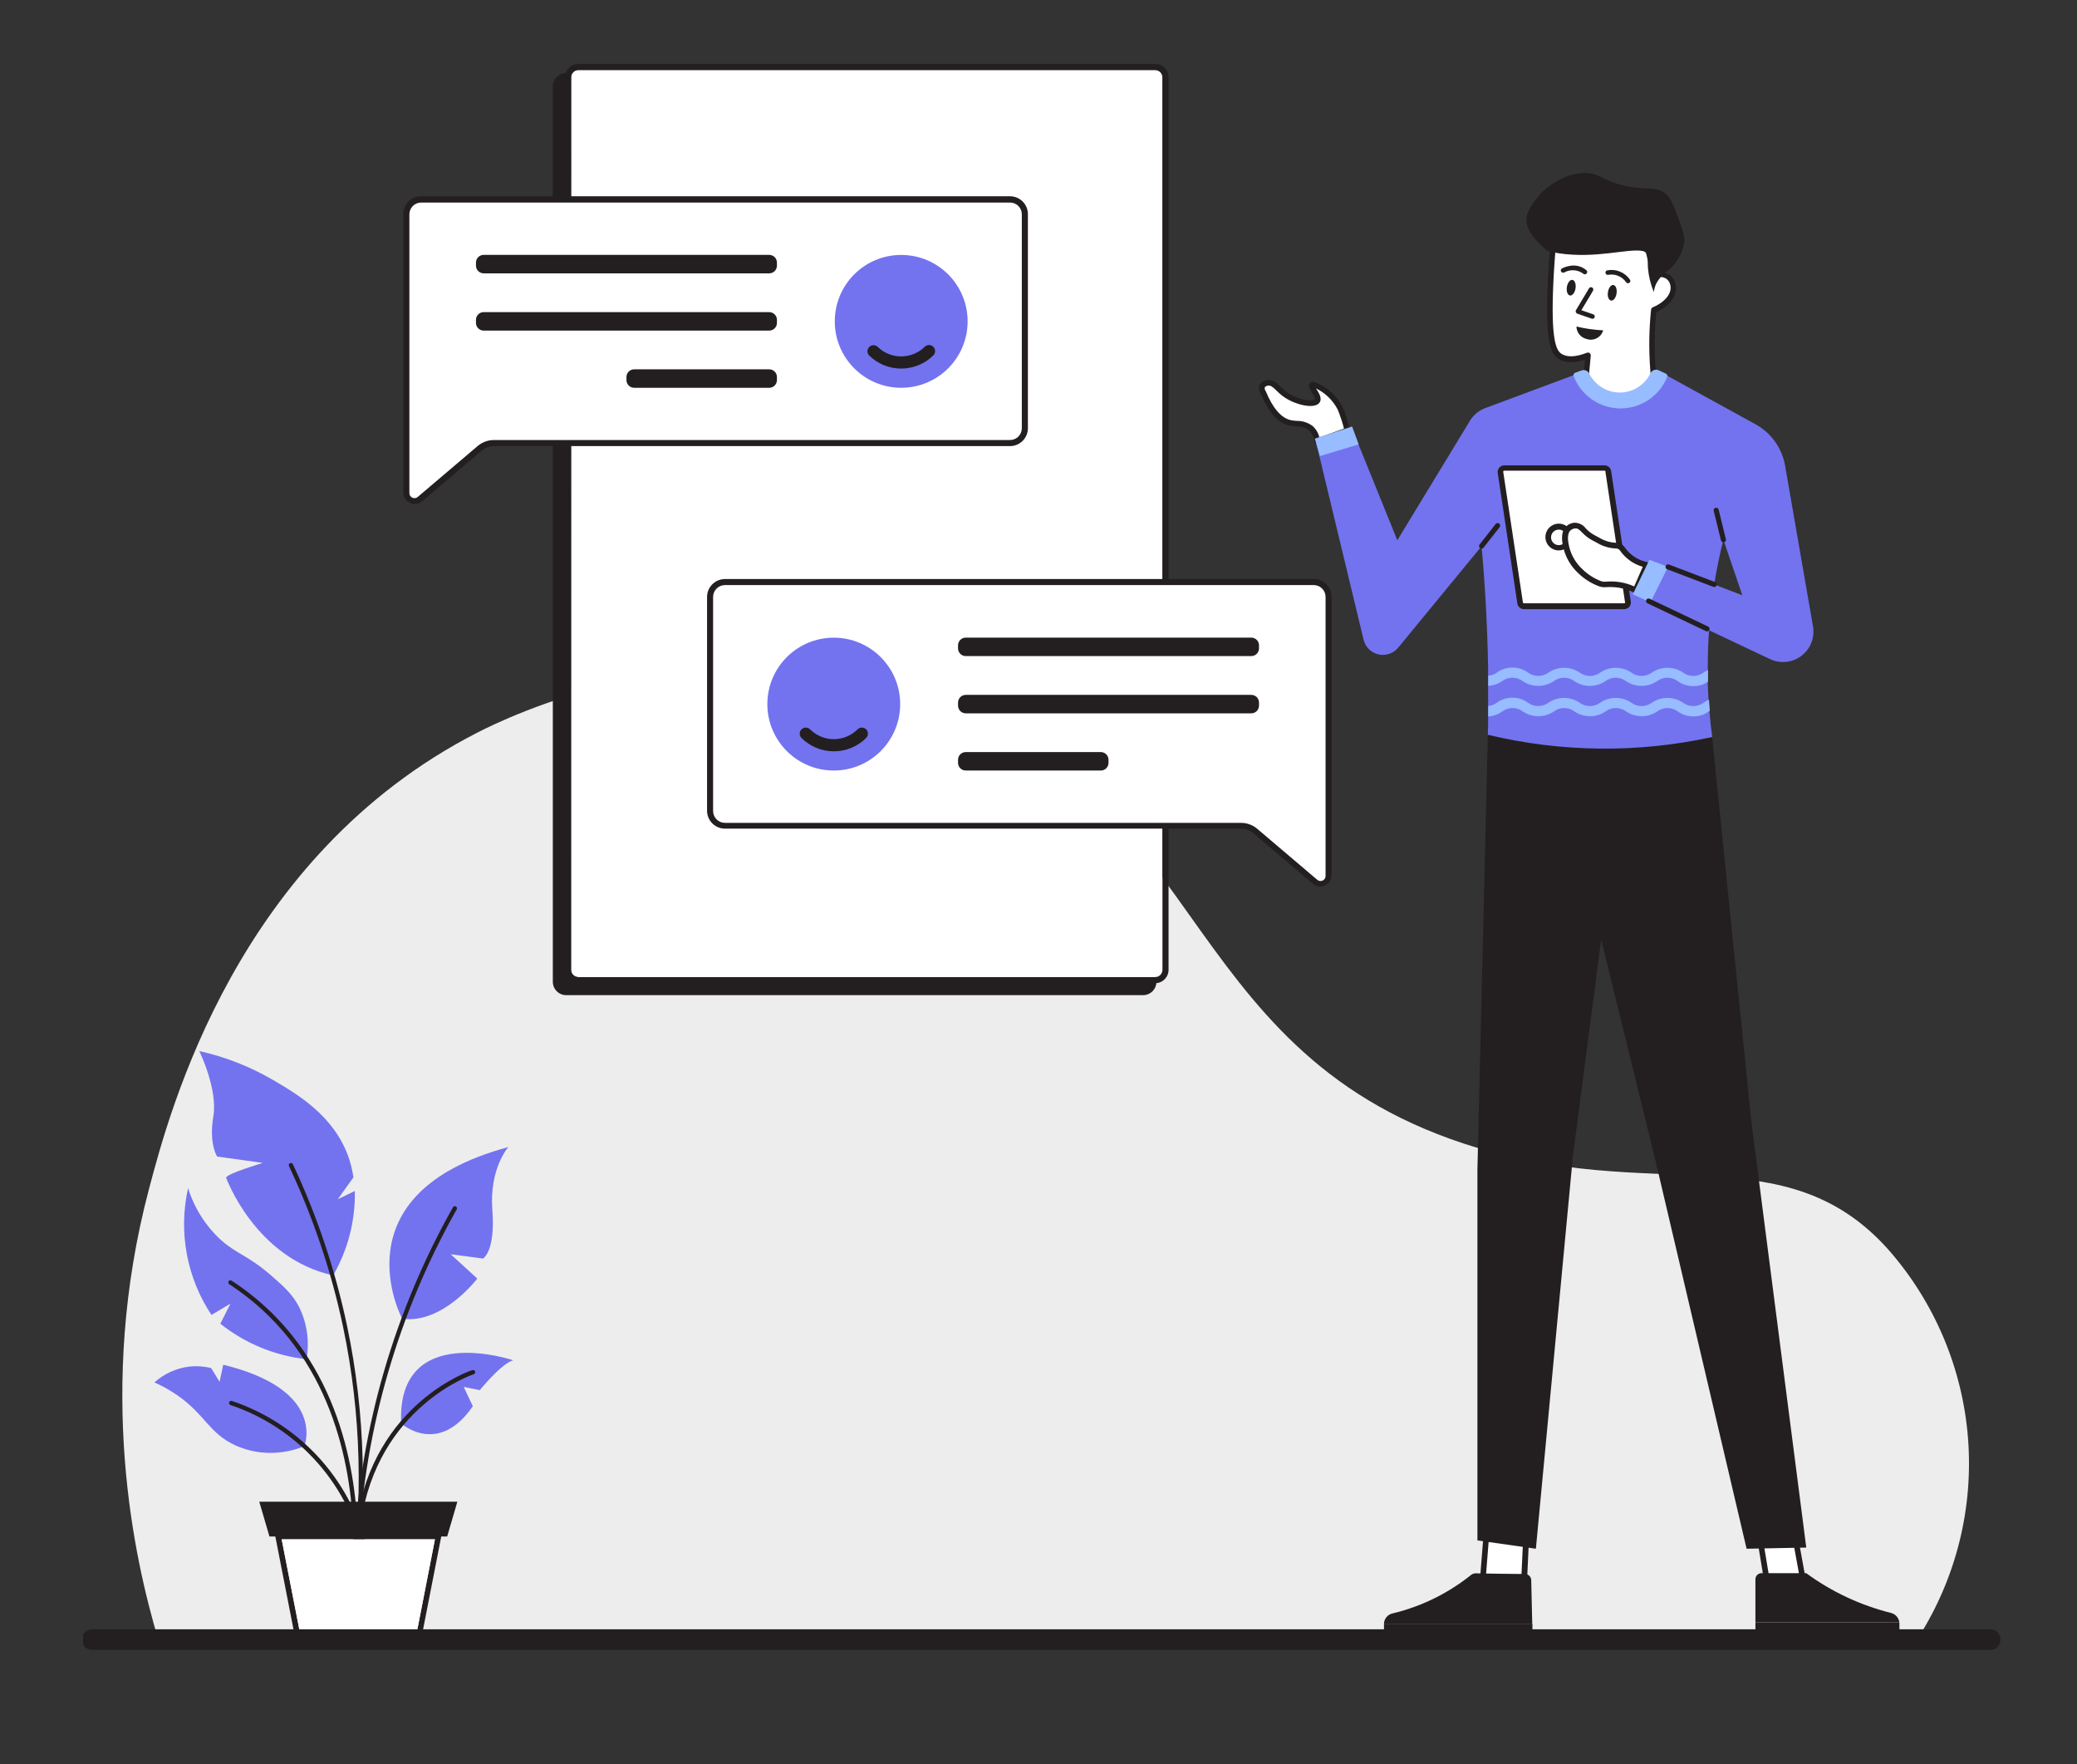 <svg width="325" height="276" viewBox="0 0 325 276" fill="none" xmlns="http://www.w3.org/2000/svg">
<rect x="0" y="0" width="325" height="276" fill="#333333" stroke="none"/>
<g clip-path="url(#clip0_1546_1280)">
<path d="M24.75 256.472C21.029 243.969 15.023 217.375 23.306 186.054C26.566 173.709 37.086 133.914 74.636 114.652C79.007 112.406 109.417 97.348 143.507 108.043C188.768 122.244 183.357 163.903 229.095 178.937C258.639 188.648 279.076 177.239 295.435 195.455C302.685 203.68 307.073 214.033 307.941 224.963C308.81 235.893 306.111 246.809 300.251 256.075L24.75 256.472Z" fill="#EDEDED"/>
<path d="M86.504 13.522V153.598C86.503 153.873 86.556 154.145 86.661 154.4C86.765 154.654 86.918 154.886 87.112 155.081C87.306 155.276 87.536 155.431 87.79 155.537C88.044 155.644 88.316 155.699 88.591 155.7H178.867C179.142 155.699 179.414 155.644 179.668 155.537C179.922 155.431 180.152 155.276 180.346 155.081C180.539 154.886 180.693 154.654 180.797 154.4C180.901 154.145 180.955 153.873 180.954 153.598V13.522C180.956 13.247 180.903 12.973 180.799 12.718C180.696 12.463 180.542 12.23 180.349 12.034C180.155 11.838 179.924 11.682 179.67 11.575C179.416 11.469 179.143 11.413 178.867 11.412H88.591C88.035 11.416 87.503 11.641 87.112 12.036C86.721 12.432 86.502 12.966 86.504 13.522Z" fill="#231F20"/>
<path d="M89.353 12.102V151.733C89.355 152.036 89.476 152.325 89.689 152.539C89.903 152.753 90.193 152.874 90.495 152.876H180.755C181.058 152.874 181.347 152.753 181.561 152.539C181.775 152.325 181.896 152.036 181.898 151.733V12.102C181.899 11.952 181.87 11.802 181.813 11.663C181.756 11.523 181.672 11.396 181.566 11.29C181.46 11.183 181.333 11.098 181.194 11.04C181.055 10.982 180.906 10.952 180.755 10.952H90.495C90.344 10.952 90.195 10.982 90.056 11.04C89.917 11.098 89.79 11.183 89.684 11.29C89.578 11.396 89.494 11.523 89.437 11.663C89.38 11.802 89.352 11.952 89.353 12.102Z" fill="white"/>
<path d="M88.425 12.102V151.733C88.427 152.288 88.648 152.82 89.04 153.212C89.433 153.604 89.964 153.826 90.519 153.828H180.755C181.311 153.828 181.844 153.607 182.236 153.214C182.629 152.821 182.85 152.289 182.85 151.733V12.102C182.851 11.827 182.798 11.553 182.693 11.298C182.588 11.043 182.434 10.812 182.239 10.616C182.045 10.421 181.813 10.266 181.559 10.16C181.304 10.054 181.031 10 180.755 10H90.495C89.943 10.008 89.416 10.233 89.029 10.627C88.642 11.02 88.424 11.55 88.425 12.102ZM89.377 12.102C89.376 11.952 89.404 11.802 89.461 11.663C89.518 11.523 89.602 11.396 89.708 11.289C89.815 11.182 89.941 11.098 90.08 11.04C90.219 10.982 90.368 10.952 90.519 10.952H180.755C180.906 10.952 181.055 10.982 181.194 11.04C181.334 11.098 181.46 11.182 181.566 11.289C181.672 11.396 181.756 11.523 181.813 11.663C181.87 11.802 181.899 11.952 181.898 12.102V151.733C181.896 152.036 181.775 152.325 181.561 152.539C181.347 152.753 181.058 152.874 180.755 152.876H90.495C90.193 152.874 89.903 152.753 89.69 152.539C89.476 152.325 89.355 152.036 89.353 151.733L89.377 12.102Z" fill="#231F20"/>
<path d="M63.584 33.508V77.055C63.585 77.303 63.656 77.546 63.789 77.755C63.923 77.964 64.114 78.13 64.339 78.235C64.564 78.339 64.814 78.376 65.06 78.343C65.306 78.31 65.537 78.207 65.727 78.047L75.064 70.113C75.691 69.595 76.48 69.314 77.294 69.32H158.049C158.664 69.32 159.253 69.076 159.688 68.641C160.122 68.207 160.366 67.618 160.366 67.003V33.508C160.366 32.892 160.122 32.303 159.688 31.867C159.254 31.431 158.665 31.185 158.049 31.183H65.901C65.286 31.185 64.697 31.431 64.263 31.867C63.828 32.303 63.584 32.892 63.584 33.508Z" fill="white"/>
<path d="M64.14 78.657C63.834 78.519 63.574 78.296 63.392 78.015C63.209 77.734 63.111 77.406 63.108 77.071V33.508C63.108 32.766 63.402 32.055 63.926 31.53C64.449 31.005 65.16 30.709 65.901 30.707H158.049C158.791 30.709 159.501 31.005 160.025 31.53C160.548 32.055 160.842 32.766 160.842 33.508V67.003C160.84 67.743 160.545 68.452 160.022 68.975C159.499 69.499 158.789 69.794 158.049 69.796H77.317C76.612 69.798 75.929 70.047 75.39 70.502L66.052 78.435C65.734 78.71 65.329 78.862 64.909 78.864C64.64 78.859 64.376 78.788 64.14 78.657ZM65.901 31.691C65.659 31.691 65.419 31.739 65.195 31.832C64.971 31.925 64.768 32.061 64.597 32.233C64.426 32.404 64.29 32.608 64.198 32.833C64.106 33.057 64.059 33.297 64.06 33.539V77.087C64.048 77.249 64.085 77.411 64.168 77.552C64.25 77.692 64.374 77.804 64.522 77.871C64.67 77.939 64.836 77.959 64.996 77.929C65.156 77.9 65.303 77.822 65.417 77.706L74.755 69.772C75.466 69.175 76.365 68.846 77.294 68.844H158.049C158.538 68.844 159.006 68.65 159.351 68.305C159.696 67.959 159.89 67.491 159.89 67.003V33.508C159.884 33.024 159.687 32.562 159.343 32.221C158.998 31.881 158.533 31.691 158.049 31.691H65.901Z" fill="#231F20"/>
<path d="M141.016 60.672C146.756 60.672 151.409 56.019 151.409 50.279C151.409 44.539 146.756 39.886 141.016 39.886C135.276 39.886 130.623 44.539 130.623 50.279C130.623 56.019 135.276 60.672 141.016 60.672Z" fill="#7373EF"/>
<path d="M141.016 57.665C141.956 57.666 142.887 57.482 143.756 57.123C144.624 56.763 145.413 56.236 146.078 55.571C146.241 55.389 146.329 55.152 146.322 54.907C146.315 54.663 146.215 54.431 146.042 54.258C145.868 54.086 145.635 53.987 145.391 53.982C145.147 53.976 144.91 54.065 144.729 54.23C143.742 55.213 142.405 55.765 141.012 55.765C139.619 55.765 138.282 55.213 137.295 54.23C137.113 54.078 136.88 54 136.643 54.011C136.406 54.021 136.181 54.12 136.013 54.288C135.845 54.456 135.746 54.681 135.735 54.918C135.724 55.156 135.803 55.388 135.954 55.571C136.619 56.236 137.408 56.763 138.276 57.123C139.145 57.482 140.076 57.666 141.016 57.665Z" fill="#231F20"/>
<path d="M99.23 60.672H120.365C121.031 60.672 121.571 60.132 121.571 59.466V58.99C121.571 58.324 121.031 57.784 120.365 57.784H99.23C98.564 57.784 98.024 58.324 98.024 58.99V59.466C98.024 60.132 98.564 60.672 99.23 60.672Z" fill="#231F20"/>
<path d="M75.683 51.723L120.365 51.723C121.031 51.723 121.571 51.183 121.571 50.517V50.041C121.571 49.375 121.031 48.835 120.365 48.835L75.683 48.835C75.017 48.835 74.477 49.375 74.477 50.041V50.517C74.477 51.183 75.017 51.723 75.683 51.723Z" fill="#231F20"/>
<path d="M75.683 42.766L120.365 42.766C121.031 42.766 121.571 42.226 121.571 41.56V41.084C121.571 40.418 121.031 39.878 120.365 39.878L75.683 39.878C75.017 39.878 74.477 40.418 74.477 41.084V41.56C74.477 42.226 75.017 42.766 75.683 42.766Z" fill="#231F20"/>
<path d="M207.896 93.39V136.937C207.896 137.185 207.825 137.428 207.691 137.637C207.557 137.846 207.367 138.013 207.142 138.117C206.917 138.221 206.666 138.259 206.42 138.225C206.175 138.192 205.943 138.089 205.754 137.929L196.416 129.995C195.79 129.477 195 129.196 194.187 129.202H113.431C113.127 129.203 112.826 129.144 112.545 129.029C112.264 128.913 112.009 128.743 111.794 128.529C111.578 128.314 111.408 128.059 111.291 127.779C111.174 127.498 111.115 127.197 111.115 126.893V93.39C111.113 93.085 111.173 92.784 111.289 92.502C111.405 92.221 111.575 91.965 111.791 91.749C112.006 91.534 112.262 91.364 112.543 91.248C112.825 91.131 113.127 91.072 113.431 91.073H205.58C206.194 91.073 206.783 91.317 207.218 91.752C207.652 92.186 207.896 92.775 207.896 93.39Z" fill="white"/>
<path d="M206.587 138.714C206.169 138.715 205.766 138.562 205.453 138.286L196.107 130.352C195.571 129.897 194.89 129.647 194.187 129.646H113.431C112.698 129.644 111.995 129.355 111.472 128.84C110.95 128.325 110.651 127.626 110.638 126.893V93.39C110.641 92.65 110.935 91.941 111.459 91.417C111.982 90.894 112.691 90.599 113.431 90.597H205.579C206.319 90.599 207.029 90.894 207.552 91.417C208.075 91.941 208.37 92.65 208.372 93.39V136.937C208.369 137.272 208.27 137.6 208.088 137.881C207.905 138.162 207.646 138.385 207.341 138.524C207.106 138.642 206.849 138.707 206.587 138.714ZM113.431 91.541C112.941 91.543 112.472 91.739 112.126 92.085C111.78 92.431 111.585 92.9 111.583 93.39V126.893C111.585 127.383 111.78 127.852 112.126 128.198C112.472 128.544 112.941 128.74 113.431 128.742H194.187C195.117 128.74 196.017 129.069 196.726 129.67L206.063 137.604C206.178 137.72 206.326 137.799 206.487 137.828C206.648 137.858 206.814 137.837 206.963 137.768C207.111 137.7 207.235 137.587 207.317 137.445C207.399 137.303 207.435 137.14 207.42 136.977V93.39C207.42 92.901 207.226 92.432 206.881 92.085C206.536 91.739 206.068 91.543 205.579 91.541H113.431Z" fill="#231F20"/>
<path d="M130.465 120.555C136.204 120.555 140.857 115.901 140.857 110.162C140.857 104.422 136.204 99.769 130.465 99.769C124.725 99.769 120.072 104.422 120.072 110.162C120.072 115.901 124.725 120.555 130.465 120.555Z" fill="#7373EF"/>
<path d="M130.472 117.548C129.533 117.55 128.602 117.367 127.734 117.009C126.865 116.651 126.076 116.125 125.411 115.461C125.235 115.281 125.137 115.039 125.137 114.787C125.137 114.535 125.235 114.293 125.411 114.113C125.499 114.024 125.604 113.953 125.72 113.905C125.836 113.857 125.96 113.833 126.085 113.833C126.21 113.833 126.335 113.857 126.45 113.905C126.566 113.953 126.671 114.024 126.759 114.113C127.745 115.095 129.081 115.647 130.472 115.647C131.864 115.647 133.199 115.095 134.185 114.113C134.364 113.934 134.607 113.833 134.86 113.833C135.113 113.833 135.355 113.934 135.534 114.113C135.713 114.291 135.813 114.534 135.813 114.787C135.813 115.04 135.713 115.282 135.534 115.461C134.869 116.125 134.08 116.651 133.211 117.009C132.343 117.367 131.412 117.55 130.472 117.548Z" fill="#231F20"/>
<path d="M172.251 117.667H151.116C150.45 117.667 149.91 118.206 149.91 118.872V119.348C149.91 120.014 150.45 120.554 151.116 120.554H172.251C172.917 120.554 173.456 120.014 173.456 119.348V118.872C173.456 118.206 172.917 117.667 172.251 117.667Z" fill="#231F20"/>
<path d="M195.797 108.718H151.116C150.45 108.718 149.91 109.258 149.91 109.924V110.4C149.91 111.066 150.45 111.606 151.116 111.606H195.797C196.463 111.606 197.003 111.066 197.003 110.4V109.924C197.003 109.258 196.463 108.718 195.797 108.718Z" fill="#231F20"/>
<path d="M195.797 99.761H151.116C150.45 99.761 149.91 100.301 149.91 100.967V101.443C149.91 102.109 150.45 102.649 151.116 102.649H195.797C196.463 102.649 197.003 102.109 197.003 101.443V100.967C197.003 100.301 196.463 99.761 195.797 99.761Z" fill="#231F20"/>
<path d="M238.877 238.741L238.408 248.872L231.927 248.007L232.871 236.091L238.877 238.741Z" fill="white"/>
<path d="M238.369 249.3L231.895 248.443C231.784 248.428 231.684 248.371 231.613 248.284C231.542 248.197 231.507 248.087 231.514 247.975L232.458 236.075C232.465 236.005 232.488 235.938 232.525 235.879C232.563 235.82 232.613 235.77 232.673 235.734C232.735 235.701 232.804 235.683 232.875 235.683C232.946 235.683 233.015 235.701 233.077 235.734L239.083 238.384C239.163 238.419 239.231 238.479 239.276 238.554C239.322 238.629 239.343 238.717 239.337 238.804L238.869 248.935C238.863 249.048 238.814 249.153 238.733 249.232C238.652 249.31 238.545 249.354 238.432 249.356L238.369 249.3ZM233.291 236.741L232.427 247.626L237.98 248.372L238.417 239.018L233.291 236.741Z" fill="#231F20"/>
<path d="M280.956 240.788L282.107 247.079H276.442L275.157 239.336L280.956 240.788Z" fill="white"/>
<path d="M276.006 247.15L274.728 239.399C274.717 239.328 274.723 239.254 274.747 239.186C274.771 239.118 274.812 239.056 274.865 239.007C274.919 238.959 274.984 238.924 275.054 238.906C275.124 238.889 275.198 238.889 275.268 238.907L281.067 240.359C281.149 240.381 281.222 240.426 281.28 240.487C281.337 240.549 281.376 240.625 281.393 240.708L282.535 247C282.548 247.063 282.547 247.128 282.531 247.19C282.516 247.253 282.486 247.311 282.445 247.361C282.404 247.41 282.352 247.45 282.294 247.477C282.235 247.503 282.171 247.517 282.107 247.515H276.45C276.345 247.517 276.242 247.481 276.161 247.414C276.08 247.347 276.025 247.254 276.006 247.15ZM280.575 241.137L275.704 239.915L276.815 246.635H281.575L280.575 241.137Z" fill="#231F20"/>
<path d="M274.681 247.103V253.83H297.196C297.156 253.481 297.01 253.152 296.777 252.888C296.545 252.625 296.237 252.438 295.895 252.355C291.113 251.16 286.608 249.047 282.63 246.135H275.657C275.528 246.13 275.4 246.152 275.28 246.199C275.16 246.246 275.051 246.317 274.96 246.408C274.869 246.499 274.797 246.607 274.749 246.727C274.701 246.846 274.678 246.974 274.681 247.103Z" fill="#231F20"/>
<path d="M216.56 254.037H239.757C239.702 251.768 239.654 249.499 239.599 247.222C239.59 246.966 239.483 246.723 239.3 246.544C239.117 246.365 238.871 246.264 238.615 246.262C236.044 246.262 233.466 246.198 230.903 246.159C230.647 246.158 230.398 246.245 230.197 246.405C228.531 247.738 226.734 248.899 224.834 249.872C222.62 251.001 220.279 251.864 217.861 252.442C217.499 252.529 217.176 252.732 216.941 253.02C216.706 253.308 216.572 253.665 216.56 254.037Z" fill="#231F20"/>
<path d="M274.681 253.831V255.076H297.212V254.013C297.22 253.952 297.22 253.891 297.212 253.831H274.681Z" fill="#231F20"/>
<path d="M216.56 254.037V255.1L239.789 255.362C239.789 254.925 239.789 254.481 239.789 254.037H216.56Z" fill="#231F20"/>
<path d="M282.638 242.128L274.07 175.693L267.684 113.113H232.855L231.181 182.992V241.01L240.329 242.311L246.136 180.739C247.601 169.489 249.071 158.239 250.547 146.989C253.424 158.736 256.307 170.486 259.195 182.238C263.897 202.262 268.599 222.287 273.3 242.311L282.638 242.128Z" fill="#231F20"/>
<path d="M244.121 55.769C244.747 56.15 246.009 56.562 248.508 55.618L247.516 66.4L255.823 69.153L259.901 65.686C258.545 60.059 258.161 54.242 258.766 48.486C260.702 47.693 261.94 46.249 261.821 44.916C261.805 44.611 261.727 44.312 261.59 44.039C261.454 43.766 261.262 43.524 261.027 43.329C260.707 43.125 260.345 42.997 259.968 42.956C259.591 42.915 259.21 42.961 258.853 43.091C258.441 41.37 258.06 39.64 257.624 37.918L250.42 37.419L243.224 36.8C243.034 38.609 242.812 41.132 242.669 44.154C242.177 53.801 243.208 55.206 244.121 55.769Z" fill="white"/>
<path d="M255.672 69.566L247.382 66.813C247.288 66.782 247.207 66.721 247.152 66.639C247.097 66.557 247.072 66.459 247.08 66.36L248.008 56.285C246.287 56.832 244.906 56.792 243.891 56.174C242.78 55.483 241.725 53.992 242.185 44.154C242.304 41.671 242.494 39.188 242.748 36.768C242.76 36.654 242.817 36.549 242.906 36.476C242.995 36.403 243.11 36.368 243.224 36.38L250.412 36.998L257.608 37.49C257.702 37.495 257.793 37.531 257.864 37.593C257.936 37.655 257.985 37.739 258.005 37.831L259.139 42.592C259.5 42.515 259.872 42.513 260.234 42.585C260.595 42.657 260.938 42.803 261.241 43.012C261.539 43.24 261.783 43.529 261.957 43.861C262.131 44.192 262.231 44.558 262.249 44.932C262.368 46.4 261.138 47.947 259.171 48.843C258.877 51.727 258.838 54.631 259.052 57.522C259.253 60.258 259.678 62.972 260.321 65.638C260.34 65.717 260.337 65.8 260.312 65.877C260.287 65.954 260.24 66.022 260.178 66.075L256.101 69.542C256.021 69.609 255.919 69.646 255.815 69.645C255.763 69.627 255.714 69.6 255.672 69.566ZM258.203 57.53C257.987 54.504 258.038 51.464 258.354 48.446C258.361 48.367 258.39 48.291 258.437 48.226C258.485 48.162 258.549 48.112 258.623 48.081C260.377 47.352 261.495 46.09 261.408 44.908C261.397 44.66 261.334 44.417 261.222 44.195C261.109 43.974 260.951 43.778 260.758 43.623C260.495 43.465 260.201 43.367 259.897 43.337C259.592 43.307 259.284 43.345 258.996 43.448C258.94 43.474 258.879 43.487 258.818 43.487C258.756 43.487 258.695 43.474 258.639 43.448C258.585 43.418 258.538 43.377 258.499 43.328C258.461 43.279 258.433 43.223 258.417 43.163L257.259 38.299L250.38 37.823L243.573 37.244C243.343 39.513 243.177 41.83 243.066 44.146C242.645 53.08 243.486 54.841 244.351 55.372C245.247 55.928 246.588 55.864 248.318 55.19C248.387 55.163 248.462 55.155 248.535 55.164C248.608 55.174 248.678 55.202 248.738 55.245C248.797 55.293 248.843 55.354 248.873 55.423C248.904 55.492 248.917 55.567 248.913 55.642L247.953 66.075L255.68 68.637L259.361 65.464C258.769 62.854 258.381 60.201 258.203 57.53Z" fill="#231F20"/>
<path d="M206.135 69.058C206.041 68.269 205.673 67.539 205.096 66.995C204.12 66.146 202.938 66.392 201.874 66.154C200.692 65.9 199.122 64.892 197.662 61.394C197.56 61.252 197.493 61.088 197.467 60.916C197.441 60.743 197.456 60.567 197.511 60.402C197.608 60.255 197.738 60.133 197.891 60.046C198.044 59.959 198.216 59.91 198.392 59.902C199.439 59.767 199.978 61.021 201.343 61.886C203.176 63.06 205.635 63.472 206.103 62.742C206.571 62.013 204.961 60.553 205.31 60.243C205.659 59.934 208.777 61.703 209.721 63.877C209.816 64.099 210.102 64.797 210.379 65.678C210.593 66.36 210.744 66.939 210.839 67.352L206.135 69.058Z" fill="white"/>
<path d="M205.913 69.438C205.856 69.406 205.808 69.362 205.771 69.308C205.734 69.254 205.709 69.193 205.699 69.129C205.626 68.442 205.311 67.804 204.81 67.328C204.236 66.913 203.542 66.699 202.835 66.717C202.48 66.698 202.127 66.653 201.779 66.582C200.01 66.201 198.495 64.52 197.273 61.592C197.131 61.392 197.042 61.158 197.015 60.914C196.987 60.67 197.021 60.423 197.114 60.196C197.239 59.98 197.417 59.798 197.63 59.669C197.844 59.54 198.087 59.468 198.336 59.458C199.201 59.347 199.772 59.91 200.375 60.497C200.742 60.87 201.143 61.208 201.573 61.505C203.445 62.703 205.54 62.814 205.762 62.481C205.865 62.33 205.413 61.608 205.262 61.37C204.921 60.815 204.596 60.299 204.992 59.918C205.088 59.833 205.204 59.775 205.33 59.748C205.455 59.722 205.585 59.728 205.707 59.767C207.625 60.482 209.2 61.9 210.11 63.734C210.363 64.338 210.586 64.956 210.776 65.583C210.959 66.146 211.117 66.717 211.252 67.281C211.276 67.385 211.261 67.496 211.21 67.591C211.159 67.685 211.075 67.758 210.974 67.796L206.286 69.518C206.236 69.525 206.185 69.525 206.135 69.518C206.055 69.513 205.978 69.485 205.913 69.438ZM209.943 65.805C209.665 64.932 209.388 64.218 209.3 64.044C208.552 62.619 207.368 61.471 205.921 60.767L206.008 60.902C206.413 61.552 206.92 62.362 206.476 62.988C205.754 64.02 202.946 63.425 201.105 62.243C200.619 61.923 200.169 61.55 199.764 61.132C199.185 60.569 198.86 60.275 198.447 60.339C198.344 60.336 198.241 60.358 198.148 60.402C198.054 60.446 197.972 60.511 197.908 60.593C197.885 60.687 197.884 60.785 197.905 60.88C197.925 60.975 197.967 61.063 198.027 61.14C198.045 61.167 198.058 61.196 198.066 61.227C199.177 63.893 200.494 65.408 201.97 65.733C202.279 65.795 202.591 65.835 202.906 65.852C203.797 65.831 204.669 66.111 205.381 66.646C205.919 67.123 206.296 67.755 206.46 68.455L210.3 67.05C210.2 66.643 210.081 66.228 209.943 65.805Z" fill="#231F20"/>
<path d="M205.786 68.597L213.378 100.125C213.519 100.682 213.813 101.189 214.225 101.589C214.638 101.989 215.153 102.267 215.714 102.391C216.275 102.516 216.86 102.481 217.403 102.293C217.946 102.104 218.426 101.769 218.789 101.323L231.832 85.456C232.371 91.462 232.736 97.817 232.855 104.497C232.855 104.909 232.855 105.29 232.855 105.734C232.855 106.179 232.855 106.797 232.855 107.321V110.494C232.855 111.026 232.855 111.558 232.855 112.081C232.855 113.049 232.855 114.009 232.807 114.961C244.338 117.727 256.346 117.847 267.929 115.31C267.755 114.049 267.604 112.692 267.477 111.248C267.429 110.685 267.39 110.106 267.35 109.511C267.295 108.63 267.255 107.726 267.223 106.789V106.631C267.223 106.012 267.223 105.401 267.223 104.806C267.223 102.482 267.295 100.395 267.422 98.61L276.942 103.108C277.722 103.483 278.589 103.637 279.45 103.556C280.311 103.475 281.134 103.16 281.83 102.646C282.526 102.132 283.068 101.438 283.399 100.639C283.731 99.84 283.838 98.966 283.709 98.11C282.249 89.695 280.787 81.275 279.322 72.85C279.085 71.492 278.545 70.206 277.743 69.085C276.941 67.964 275.897 67.038 274.689 66.376L259.218 57.871C259.052 59.095 258.456 60.22 257.536 61.044C256.49 61.919 255.154 62.37 253.792 62.306C252.509 62.287 251.267 61.86 250.244 61.087C249.221 60.314 248.471 59.234 248.103 58.006L232.331 63.877C231.37 64.251 230.558 64.931 230.023 65.813L218.646 84.528C216.266 78.647 213.886 72.768 211.506 66.892L205.786 68.597ZM268.231 91.446C268.58 89.288 269.024 86.94 269.675 84.448C270.658 87.347 271.645 90.243 272.634 93.136L268.231 91.446Z" fill="#7373EF"/>
<path d="M242.066 39.204C239.202 36.824 238.694 35.134 238.893 33.952C239.186 32.119 241.471 29.866 241.447 29.906C244.319 27.446 246.604 27.018 248.151 27.065C250.634 27.153 250.92 28.47 254.768 29.176C257.997 29.771 259.29 29.112 260.702 30.35C261.44 31 261.805 31.937 262.535 33.912C263.264 35.888 263.677 36.951 263.518 38.093C263.219 39.697 262.379 41.15 261.138 42.211C260.311 42.764 259.631 43.51 259.155 44.384C258.963 44.801 258.838 45.246 258.782 45.701C258.285 44.494 257.975 43.218 257.862 41.917C257.827 41.389 257.827 40.859 257.862 40.33C257.872 40.081 257.791 39.836 257.635 39.641C257.48 39.445 257.258 39.313 257.013 39.267C254.736 38.831 249.762 40.513 243.867 39.624C243.26 39.516 242.659 39.375 242.066 39.204Z" fill="#231F20"/>
<path d="M252.951 45.908C252.856 46.582 252.467 47.082 252.094 47.026C251.721 46.971 251.499 46.384 251.602 45.709C251.705 45.035 252.086 44.535 252.459 44.591C252.832 44.646 253.054 45.233 252.951 45.908Z" fill="#231F20"/>
<path d="M246.533 45.114C246.429 45.781 246.041 46.288 245.668 46.233C245.295 46.177 245.073 45.59 245.176 44.916C245.279 44.242 245.668 43.742 246.041 43.789C246.414 43.837 246.636 44.44 246.533 45.114Z" fill="#231F20"/>
<path d="M246.675 51.088C248.047 51.418 249.447 51.617 250.856 51.683C250.781 51.945 250.654 52.189 250.483 52.401C250.311 52.612 250.098 52.786 249.857 52.913C249.616 53.04 249.352 53.116 249.08 53.138C248.809 53.16 248.536 53.127 248.278 53.04C247.831 52.941 247.43 52.695 247.14 52.341C246.849 51.987 246.686 51.546 246.675 51.088Z" fill="#231F20"/>
<path d="M254.744 44.313C254.817 44.311 254.889 44.289 254.95 44.249C254.99 44.224 255.025 44.19 255.052 44.151C255.079 44.112 255.097 44.067 255.106 44.02C255.115 43.973 255.114 43.925 255.104 43.879C255.093 43.832 255.073 43.788 255.045 43.75C254.658 43.187 254.114 42.75 253.481 42.492C252.848 42.234 252.154 42.166 251.483 42.298C251.437 42.31 251.394 42.331 251.357 42.359C251.319 42.388 251.287 42.424 251.263 42.465C251.239 42.505 251.223 42.551 251.217 42.598C251.211 42.645 251.213 42.692 251.225 42.738C251.237 42.784 251.258 42.827 251.287 42.865C251.315 42.903 251.351 42.934 251.392 42.958C251.433 42.982 251.478 42.998 251.525 43.004C251.572 43.011 251.62 43.008 251.666 42.996C252.191 42.902 252.732 42.961 253.225 43.166C253.717 43.372 254.14 43.715 254.442 44.154C254.476 44.203 254.521 44.243 254.573 44.271C254.626 44.299 254.685 44.313 254.744 44.313Z" fill="#231F20"/>
<path d="M247.984 42.924C248.035 42.925 248.086 42.914 248.132 42.894C248.179 42.873 248.22 42.843 248.254 42.805C248.289 42.773 248.316 42.733 248.335 42.69C248.354 42.646 248.364 42.599 248.364 42.551C248.364 42.504 248.354 42.457 248.335 42.413C248.316 42.37 248.289 42.33 248.254 42.297C246.58 40.838 244.501 41.948 244.414 41.996C244.371 42.017 244.334 42.046 244.303 42.082C244.272 42.119 244.249 42.161 244.236 42.206C244.222 42.252 244.219 42.3 244.225 42.347C244.231 42.394 244.247 42.439 244.271 42.48C244.32 42.564 244.399 42.626 244.492 42.653C244.586 42.679 244.686 42.669 244.771 42.623C245.239 42.366 245.77 42.249 246.302 42.287C246.834 42.325 247.344 42.516 247.77 42.837C247.832 42.886 247.906 42.917 247.984 42.924Z" fill="#231F20"/>
<path d="M249.182 49.874C249.257 49.874 249.329 49.851 249.39 49.809C249.451 49.766 249.498 49.706 249.524 49.636C249.54 49.591 249.547 49.544 249.544 49.496C249.542 49.449 249.53 49.402 249.509 49.359C249.489 49.316 249.46 49.278 249.424 49.247C249.388 49.215 249.347 49.191 249.301 49.176L247.445 48.533C249.262 45.526 249.286 45.455 249.301 45.407C249.316 45.363 249.322 45.315 249.319 45.268C249.315 45.221 249.302 45.175 249.281 45.133C249.259 45.091 249.23 45.054 249.194 45.023C249.158 44.993 249.116 44.97 249.071 44.955C248.986 44.925 248.892 44.928 248.808 44.963C248.725 44.998 248.657 45.063 248.619 45.146C248.516 45.336 247.35 47.28 246.588 48.549C246.564 48.597 246.552 48.65 246.552 48.704C246.552 48.758 246.564 48.81 246.588 48.859C246.609 48.907 246.639 48.951 246.678 48.988C246.716 49.025 246.761 49.054 246.81 49.073L249.087 49.866C249.118 49.873 249.15 49.876 249.182 49.874Z" fill="#231F20"/>
<path d="M251.666 73.738L254.744 94.167C254.756 94.254 254.75 94.341 254.726 94.425C254.701 94.508 254.659 94.586 254.601 94.651C254.544 94.717 254.473 94.769 254.394 94.805C254.314 94.841 254.228 94.858 254.141 94.858H238.464C238.319 94.857 238.178 94.805 238.068 94.711C237.957 94.616 237.884 94.486 237.861 94.342L234.783 73.913C234.77 73.827 234.777 73.739 234.801 73.655C234.826 73.572 234.868 73.495 234.925 73.429C234.983 73.363 235.054 73.311 235.133 73.275C235.213 73.24 235.299 73.222 235.386 73.223H251.063C251.208 73.223 251.349 73.275 251.459 73.369C251.57 73.464 251.643 73.595 251.666 73.738Z" fill="white"/>
<path d="M237.425 94.405L234.355 73.968C234.336 73.827 234.348 73.683 234.389 73.546C234.43 73.41 234.499 73.283 234.593 73.175C234.69 73.06 234.812 72.968 234.949 72.905C235.086 72.842 235.235 72.81 235.386 72.81H251.063C251.312 72.809 251.554 72.897 251.745 73.058C251.936 73.22 252.062 73.444 252.102 73.691L255.18 94.12C255.202 94.268 255.191 94.42 255.149 94.564C255.107 94.708 255.033 94.841 254.935 94.954C254.836 95.067 254.714 95.157 254.577 95.219C254.44 95.28 254.291 95.311 254.141 95.31H238.464C238.211 95.31 237.966 95.219 237.775 95.052C237.584 94.886 237.459 94.656 237.425 94.405ZM251.237 73.778C251.228 73.739 251.206 73.704 251.174 73.68C251.142 73.655 251.103 73.642 251.063 73.643H235.386C235.362 73.641 235.338 73.646 235.316 73.655C235.294 73.665 235.274 73.68 235.259 73.699C235.243 73.715 235.23 73.735 235.224 73.757C235.217 73.779 235.215 73.803 235.219 73.826L238.298 94.254C238.305 94.293 238.326 94.328 238.356 94.352C238.387 94.377 238.425 94.39 238.464 94.389H254.141C254.166 94.39 254.191 94.385 254.214 94.376C254.237 94.366 254.258 94.352 254.276 94.334C254.29 94.296 254.29 94.253 254.276 94.215L251.205 73.778H251.237Z" fill="#231F20"/>
<path d="M243.914 85.662C244.83 85.662 245.573 84.934 245.573 84.036C245.573 83.138 244.83 82.41 243.914 82.41C242.999 82.41 242.256 83.138 242.256 84.036C242.256 84.934 242.999 85.662 243.914 85.662Z" fill="white"/>
<path d="M241.82 84.052C241.814 83.637 241.931 83.229 242.157 82.88C242.384 82.532 242.709 82.258 243.091 82.095C243.473 81.932 243.895 81.885 244.303 81.963C244.712 82.04 245.088 82.237 245.384 82.528C245.68 82.82 245.883 83.193 245.966 83.6C246.05 84.007 246.01 84.43 245.852 84.815C245.695 85.199 245.426 85.528 245.081 85.76C244.736 85.992 244.33 86.115 243.915 86.115C243.364 86.117 242.835 85.902 242.442 85.515C242.05 85.129 241.826 84.603 241.82 84.052ZM242.701 84.052C242.696 84.293 242.763 84.531 242.894 84.733C243.024 84.936 243.212 85.095 243.433 85.191C243.655 85.286 243.899 85.314 244.136 85.27C244.373 85.225 244.592 85.112 244.764 84.943C244.936 84.774 245.054 84.558 245.103 84.322C245.152 84.086 245.129 83.841 245.038 83.617C244.947 83.394 244.791 83.203 244.591 83.069C244.391 82.934 244.156 82.862 243.915 82.862C243.596 82.86 243.29 82.984 243.062 83.207C242.835 83.43 242.705 83.734 242.701 84.052Z" fill="#231F20"/>
<path d="M257.656 88.376C256.112 88.063 254.748 87.168 253.847 85.877C253.743 85.734 253.609 85.615 253.454 85.529C253.299 85.443 253.128 85.391 252.951 85.377C251.697 85.305 250.486 84.897 249.444 84.195C247.794 83.401 247.572 82.148 246.43 82.235C246.075 82.267 245.74 82.409 245.47 82.64C244.581 83.433 244.97 85.02 245.136 85.758C245.495 87.139 246.241 88.389 247.286 89.36C248.148 90.195 249.164 90.855 250.277 91.303C250.59 91.425 250.927 91.474 251.261 91.446C251.705 91.41 252.15 91.41 252.594 91.446C253.751 91.526 254.88 91.834 255.918 92.351L257.656 88.376Z" fill="white"/>
<path d="M255.72 92.731C254.731 92.233 253.651 91.938 252.546 91.867C252.127 91.831 251.705 91.831 251.285 91.867C250.882 91.904 250.477 91.844 250.103 91.692C248.918 91.233 247.839 90.54 246.929 89.653C245.827 88.621 245.04 87.298 244.66 85.837C244.478 85.044 244.041 83.266 245.128 82.299C245.47 82 245.898 81.819 246.35 81.783C246.695 81.778 247.036 81.856 247.345 82.009C247.654 82.162 247.922 82.386 248.127 82.663C248.548 83.118 249.045 83.497 249.595 83.782L250.253 84.131C251.065 84.627 251.992 84.9 252.943 84.925C253.199 84.934 253.45 85.004 253.674 85.128C253.899 85.252 254.091 85.427 254.236 85.639C254.713 86.325 255.336 86.896 256.061 87.313C256.591 87.617 257.167 87.831 257.767 87.947C257.83 87.963 257.89 87.991 257.942 88.03C257.994 88.07 258.037 88.12 258.068 88.177C258.096 88.237 258.11 88.302 258.11 88.368C258.11 88.434 258.096 88.499 258.068 88.558L256.338 92.525C256.314 92.58 256.279 92.629 256.236 92.67C256.192 92.711 256.141 92.742 256.085 92.763C256.035 92.774 255.983 92.774 255.934 92.763C255.861 92.77 255.787 92.759 255.72 92.731ZM255.601 88.066C254.761 87.587 254.04 86.925 253.49 86.13C253.423 86.04 253.337 85.965 253.239 85.91C253.14 85.856 253.031 85.823 252.919 85.813C251.845 85.786 250.797 85.477 249.881 84.917L249.246 84.584C248.614 84.256 248.043 83.824 247.556 83.306C247.096 82.846 246.866 82.64 246.461 82.671C246.205 82.7 245.963 82.802 245.763 82.965C245.073 83.584 245.414 85.036 245.565 85.654C245.906 86.954 246.61 88.129 247.596 89.042C248.412 89.843 249.38 90.472 250.444 90.891C250.694 90.996 250.967 91.037 251.237 91.01C252.768 90.862 254.31 91.116 255.712 91.748L257.052 88.677C256.546 88.531 256.059 88.326 255.601 88.066Z" fill="#231F20"/>
<path d="M259.504 57.919L260.662 58.451C260.757 58.493 260.833 58.57 260.873 58.666C260.912 58.762 260.914 58.869 260.876 58.966C260.287 60.435 259.269 61.691 257.954 62.571C256.639 63.451 255.09 63.914 253.508 63.9C251.926 63.885 250.385 63.394 249.087 62.489C247.789 61.585 246.793 60.31 246.231 58.831C246.212 58.782 246.204 58.728 246.206 58.675C246.208 58.622 246.221 58.569 246.244 58.521C246.267 58.473 246.3 58.43 246.34 58.395C246.38 58.36 246.426 58.333 246.477 58.316L247.516 57.951C247.736 57.876 247.976 57.885 248.189 57.976C248.403 58.066 248.576 58.233 248.675 58.443C249.115 59.334 249.796 60.085 250.641 60.61C251.485 61.135 252.46 61.413 253.455 61.413C254.449 61.413 255.424 61.135 256.268 60.61C257.113 60.085 257.794 59.334 258.235 58.443C258.283 58.325 258.355 58.218 258.445 58.127C258.535 58.037 258.642 57.966 258.76 57.917C258.878 57.868 259.005 57.843 259.132 57.844C259.26 57.844 259.386 57.87 259.504 57.919Z" fill="#97BCFF"/>
<path d="M258.092 87.582L261.011 88.693L258.25 94.247L255.497 92.977L258.092 87.582Z" fill="#97BCFF"/>
<path d="M211.569 66.725C211.91 67.661 212.252 68.59 212.601 69.526L206.539 71.358L205.746 68.653L211.569 66.725Z" fill="#97BCFF"/>
<path d="M232.871 112.089C233.67 112.043 234.438 111.768 235.085 111.296C235.544 110.957 236.1 110.774 236.671 110.774C237.242 110.774 237.798 110.957 238.258 111.296C238.981 111.792 239.837 112.057 240.713 112.057C241.59 112.057 242.446 111.792 243.169 111.296C243.629 110.959 244.185 110.778 244.756 110.778C245.326 110.778 245.882 110.959 246.342 111.296C247.065 111.792 247.921 112.057 248.798 112.057C249.674 112.057 250.53 111.792 251.253 111.296C251.713 110.957 252.269 110.774 252.84 110.774C253.411 110.774 253.967 110.957 254.427 111.296C255.149 111.792 256.005 112.057 256.882 112.057C257.759 112.057 258.615 111.792 259.337 111.296C259.798 110.959 260.354 110.778 260.924 110.778C261.495 110.778 262.05 110.959 262.511 111.296C263.222 111.815 264.081 112.093 264.962 112.089C265.845 112.091 266.706 111.813 267.422 111.296L267.541 111.217C267.493 110.653 267.454 110.074 267.414 109.479C267.109 109.611 266.817 109.771 266.541 109.955C266.08 110.289 265.524 110.469 264.954 110.469C264.385 110.469 263.829 110.289 263.368 109.955C262.645 109.459 261.789 109.194 260.912 109.194C260.036 109.194 259.18 109.459 258.457 109.955C257.995 110.289 257.44 110.469 256.87 110.469C256.3 110.469 255.745 110.289 255.283 109.955C254.559 109.459 253.702 109.194 252.824 109.194C251.946 109.194 251.089 109.459 250.365 109.955C249.903 110.289 249.348 110.469 248.778 110.469C248.208 110.469 247.653 110.289 247.191 109.955C246.468 109.459 245.612 109.194 244.736 109.194C243.859 109.194 243.003 109.459 242.28 109.955C241.818 110.287 241.263 110.466 240.694 110.466C240.124 110.466 239.569 110.287 239.107 109.955C238.397 109.433 237.537 109.154 236.655 109.162C235.772 109.156 234.91 109.434 234.196 109.955C233.813 110.243 233.356 110.416 232.879 110.455C232.879 111.026 232.879 111.558 232.871 112.089Z" fill="#97BCFF"/>
<path d="M232.871 105.719C232.871 106.25 232.871 106.782 232.871 107.305C233.66 107.266 234.422 107.005 235.069 106.552C235.528 106.213 236.084 106.03 236.655 106.03C237.226 106.03 237.782 106.213 238.242 106.552C238.965 107.048 239.821 107.313 240.698 107.313C241.574 107.313 242.43 107.048 243.153 106.552C243.614 106.215 244.169 106.034 244.74 106.034C245.31 106.034 245.866 106.215 246.326 106.552C247.049 107.048 247.905 107.313 248.782 107.313C249.658 107.313 250.515 107.048 251.237 106.552C251.697 106.213 252.253 106.03 252.824 106.03C253.395 106.03 253.951 106.213 254.411 106.552C255.134 107.048 255.99 107.313 256.866 107.313C257.743 107.313 258.599 107.048 259.322 106.552C259.782 106.215 260.338 106.034 260.908 106.034C261.479 106.034 262.034 106.215 262.495 106.552C263.207 107.071 264.066 107.349 264.947 107.345C265.771 107.364 266.581 107.125 267.263 106.663C267.263 106.044 267.263 105.433 267.263 104.838C267.015 104.954 266.776 105.09 266.549 105.243C266.088 105.577 265.532 105.757 264.962 105.757C264.393 105.757 263.837 105.577 263.376 105.243C262.653 104.747 261.797 104.481 260.92 104.481C260.044 104.481 259.188 104.747 258.465 105.243C258.003 105.577 257.448 105.757 256.878 105.757C256.308 105.757 255.753 105.577 255.291 105.243C254.567 104.747 253.71 104.482 252.832 104.482C251.954 104.482 251.097 104.747 250.373 105.243C249.911 105.577 249.356 105.757 248.786 105.757C248.216 105.757 247.661 105.577 247.199 105.243C246.476 104.747 245.62 104.481 244.744 104.481C243.867 104.481 243.011 104.747 242.288 105.243C241.826 105.575 241.271 105.753 240.702 105.753C240.132 105.753 239.577 105.575 239.115 105.243C238.405 104.72 237.545 104.442 236.663 104.449C235.78 104.444 234.918 104.722 234.204 105.243C233.815 105.527 233.352 105.692 232.871 105.719Z" fill="#97BCFF"/>
<path d="M267.112 98.388L257.957 94.033" stroke="#231F20" stroke-width="0.793" stroke-miterlimit="10" stroke-linecap="round"/>
<path d="M268.231 91.446L261.011 88.693" stroke="#231F20" stroke-width="0.793" stroke-miterlimit="10" stroke-linecap="round"/>
<path d="M269.675 84.449L268.54 79.832" stroke="#231F20" stroke-width="0.793" stroke-miterlimit="10" stroke-linecap="round"/>
<path d="M231.832 85.433L234.339 82.235" stroke="#231F20" stroke-width="0.793" stroke-miterlimit="10" stroke-linecap="round"/>
<path d="M24.163 216.289C25.399 216.839 26.584 217.5 27.701 218.264C32.112 221.319 32.691 224.222 36.793 226.119C38.07 226.699 39.43 227.076 40.823 227.237C43.135 227.486 45.472 227.153 47.622 226.269C47.622 226.269 51.208 217.479 34.928 213.52L34.357 216.194L33.048 214.052C31.9 213.762 30.709 213.684 29.534 213.821C27.536 214.086 25.664 214.945 24.163 216.289Z" fill="#7373EF"/>
<path d="M29.43 185.896C30.4 189.004 32.174 191.801 34.571 194.004C37.078 196.241 38.792 196.384 42.505 199.621C44.504 201.374 45.829 202.564 46.837 204.555C48.054 207.07 48.449 209.904 47.963 212.655C43.031 212.124 38.353 210.197 34.476 207.102L36.063 203.96L33.088 205.729C31.17 202.842 29.857 199.596 29.228 196.187C28.599 192.778 28.668 189.277 29.43 185.896Z" fill="#7373EF"/>
<path d="M52.128 199.541C39.919 196.875 35.365 184.229 35.365 184.229C35.73 183.555 41.124 181.944 41.124 181.944L33.984 180.953C33.984 180.953 32.651 178.993 33.381 174.693C34.111 170.393 31.184 164.443 31.184 164.443C35.221 165.343 39.096 166.861 42.672 168.941C46.456 171.147 52.192 174.495 54.508 180.961C54.88 182.013 55.146 183.1 55.302 184.205L52.858 187.625L55.524 186.34C55.617 190.967 54.443 195.532 52.128 199.541Z" fill="#7373EF"/>
<path d="M62.926 206.316C62.926 206.316 52.438 186.76 79.539 179.469C79.539 179.469 76.54 182.809 77.04 189.323C77.54 195.836 75.58 196.907 75.58 196.907L70.518 196.233L74.683 200.041C74.683 200.041 69.265 207.213 62.926 206.316Z" fill="#7373EF"/>
<path d="M80.308 212.822C80.308 212.822 62.061 206.658 62.767 222.707C62.767 222.707 68.551 227.92 73.985 220.01L72.557 216.987L75.072 217.503C75.072 217.503 78.452 213.322 80.308 212.822Z" fill="#7373EF"/>
<path d="M56.079 238.542C55.99 238.531 55.909 238.484 55.854 238.413C55.799 238.341 55.774 238.251 55.786 238.162C58.515 219.454 73.771 214.361 73.93 214.361C74.015 214.336 74.106 214.345 74.185 214.387C74.263 214.428 74.323 214.499 74.35 214.583C74.364 214.625 74.368 214.67 74.365 214.714C74.361 214.758 74.348 214.801 74.327 214.84C74.307 214.879 74.278 214.914 74.244 214.942C74.21 214.97 74.171 214.991 74.128 215.004C73.985 215.051 59.118 220.01 56.46 238.289C56.438 238.37 56.387 238.44 56.317 238.487C56.247 238.533 56.163 238.553 56.079 238.542Z" fill="#231F20"/>
<path d="M55.762 242.152C55.674 242.144 55.593 242.102 55.535 242.036C55.478 241.969 55.448 241.883 55.453 241.795C56.462 223.192 61.747 205.073 70.899 188.846C70.95 188.782 71.022 188.737 71.102 188.721C71.182 188.705 71.266 188.719 71.337 188.759C71.408 188.8 71.462 188.864 71.49 188.942C71.517 189.019 71.516 189.103 71.486 189.18C62.379 205.314 57.122 223.334 56.127 241.835C56.125 241.879 56.114 241.923 56.095 241.963C56.076 242.003 56.049 242.039 56.015 242.069C55.982 242.098 55.943 242.121 55.901 242.135C55.859 242.149 55.814 242.155 55.77 242.152H55.762Z" fill="#231F20"/>
<path d="M54.992 249.562C54.948 249.555 54.906 249.54 54.868 249.517C54.83 249.493 54.797 249.463 54.772 249.426C54.746 249.39 54.727 249.349 54.718 249.306C54.708 249.262 54.707 249.217 54.715 249.173C56.903 235.369 56.553 221.281 53.683 207.602C51.848 198.928 49.012 190.496 45.234 182.476C45.208 182.435 45.192 182.39 45.185 182.342C45.178 182.294 45.181 182.246 45.195 182.2C45.208 182.153 45.231 182.11 45.262 182.074C45.293 182.037 45.331 182.007 45.375 181.986C45.418 181.965 45.465 181.954 45.514 181.953C45.562 181.951 45.609 181.96 45.654 181.979C45.698 181.997 45.738 182.025 45.771 182.06C45.804 182.095 45.829 182.137 45.845 182.182C49.634 190.252 52.475 198.734 54.31 207.459C57.199 221.221 57.551 235.396 55.349 249.285C55.334 249.366 55.289 249.44 55.224 249.491C55.158 249.542 55.075 249.567 54.992 249.562Z" fill="#231F20"/>
<path d="M55.603 243.683C55.516 243.677 55.435 243.637 55.377 243.572C55.319 243.507 55.29 243.421 55.294 243.334C55.492 234.433 54.056 217.74 42.1 205.943C40.198 204.067 38.111 202.387 35.873 200.929C35.836 200.906 35.803 200.875 35.778 200.84C35.753 200.804 35.735 200.763 35.726 200.721C35.716 200.678 35.715 200.634 35.722 200.59C35.73 200.547 35.746 200.506 35.769 200.469C35.818 200.394 35.895 200.341 35.982 200.321C36.07 200.302 36.162 200.318 36.237 200.366C38.52 201.848 40.646 203.557 42.584 205.467C54.715 217.439 56.182 234.345 55.976 243.35C55.975 243.395 55.965 243.439 55.947 243.48C55.929 243.521 55.903 243.558 55.871 243.589C55.838 243.62 55.8 243.644 55.758 243.66C55.717 243.677 55.672 243.684 55.627 243.683H55.603Z" fill="#231F20"/>
<path d="M57.285 243.826C57.213 243.822 57.144 243.794 57.09 243.747C57.035 243.7 56.998 243.635 56.984 243.564C55.891 238.118 53.381 233.056 49.708 228.889C46.035 224.721 41.329 221.596 36.063 219.827C35.979 219.797 35.91 219.735 35.871 219.655C35.831 219.576 35.823 219.484 35.849 219.399C35.881 219.316 35.943 219.249 36.022 219.209C36.101 219.169 36.192 219.161 36.277 219.184C41.662 220.987 46.477 224.176 50.237 228.431C53.998 232.686 56.571 237.856 57.698 243.422C57.717 243.51 57.7 243.602 57.651 243.678C57.601 243.754 57.524 243.807 57.436 243.826H57.285Z" fill="#231F20"/>
<path d="M42.997 239.955L46.242 256.552H65.885L69.13 239.955H42.997ZM65.163 255.671H46.98L44.076 240.835H68.059L65.163 255.671Z" fill="#231F20"/>
<path d="M68.059 240.835L65.163 255.671H46.98L44.076 240.835H68.059Z" fill="white"/>
<path d="M69.971 240.399H42.164L40.569 234.949H71.566L69.971 240.399Z" fill="#231F20"/>
<path d="M313 256.552C313.02 256.947 312.884 257.335 312.621 257.631C312.359 257.928 311.991 258.11 311.596 258.139H14.404C13.977 258.139 13.567 257.969 13.265 257.667C12.963 257.365 12.794 256.955 12.794 256.528C12.794 256.101 12.963 255.691 13.265 255.389C13.567 255.087 13.977 254.917 14.404 254.917H311.596C311.796 254.932 311.991 254.985 312.17 255.075C312.349 255.165 312.508 255.29 312.639 255.442C312.77 255.594 312.869 255.77 312.931 255.961C312.993 256.151 313.016 256.352 313 256.552Z" fill="#231F20"/>
</g>
<defs>
<clipPath id="clip0_1546_1280">
<rect width="300" height="248.17" fill="white" transform="translate(13 10)"/>
</clipPath>
</defs>
</svg>
